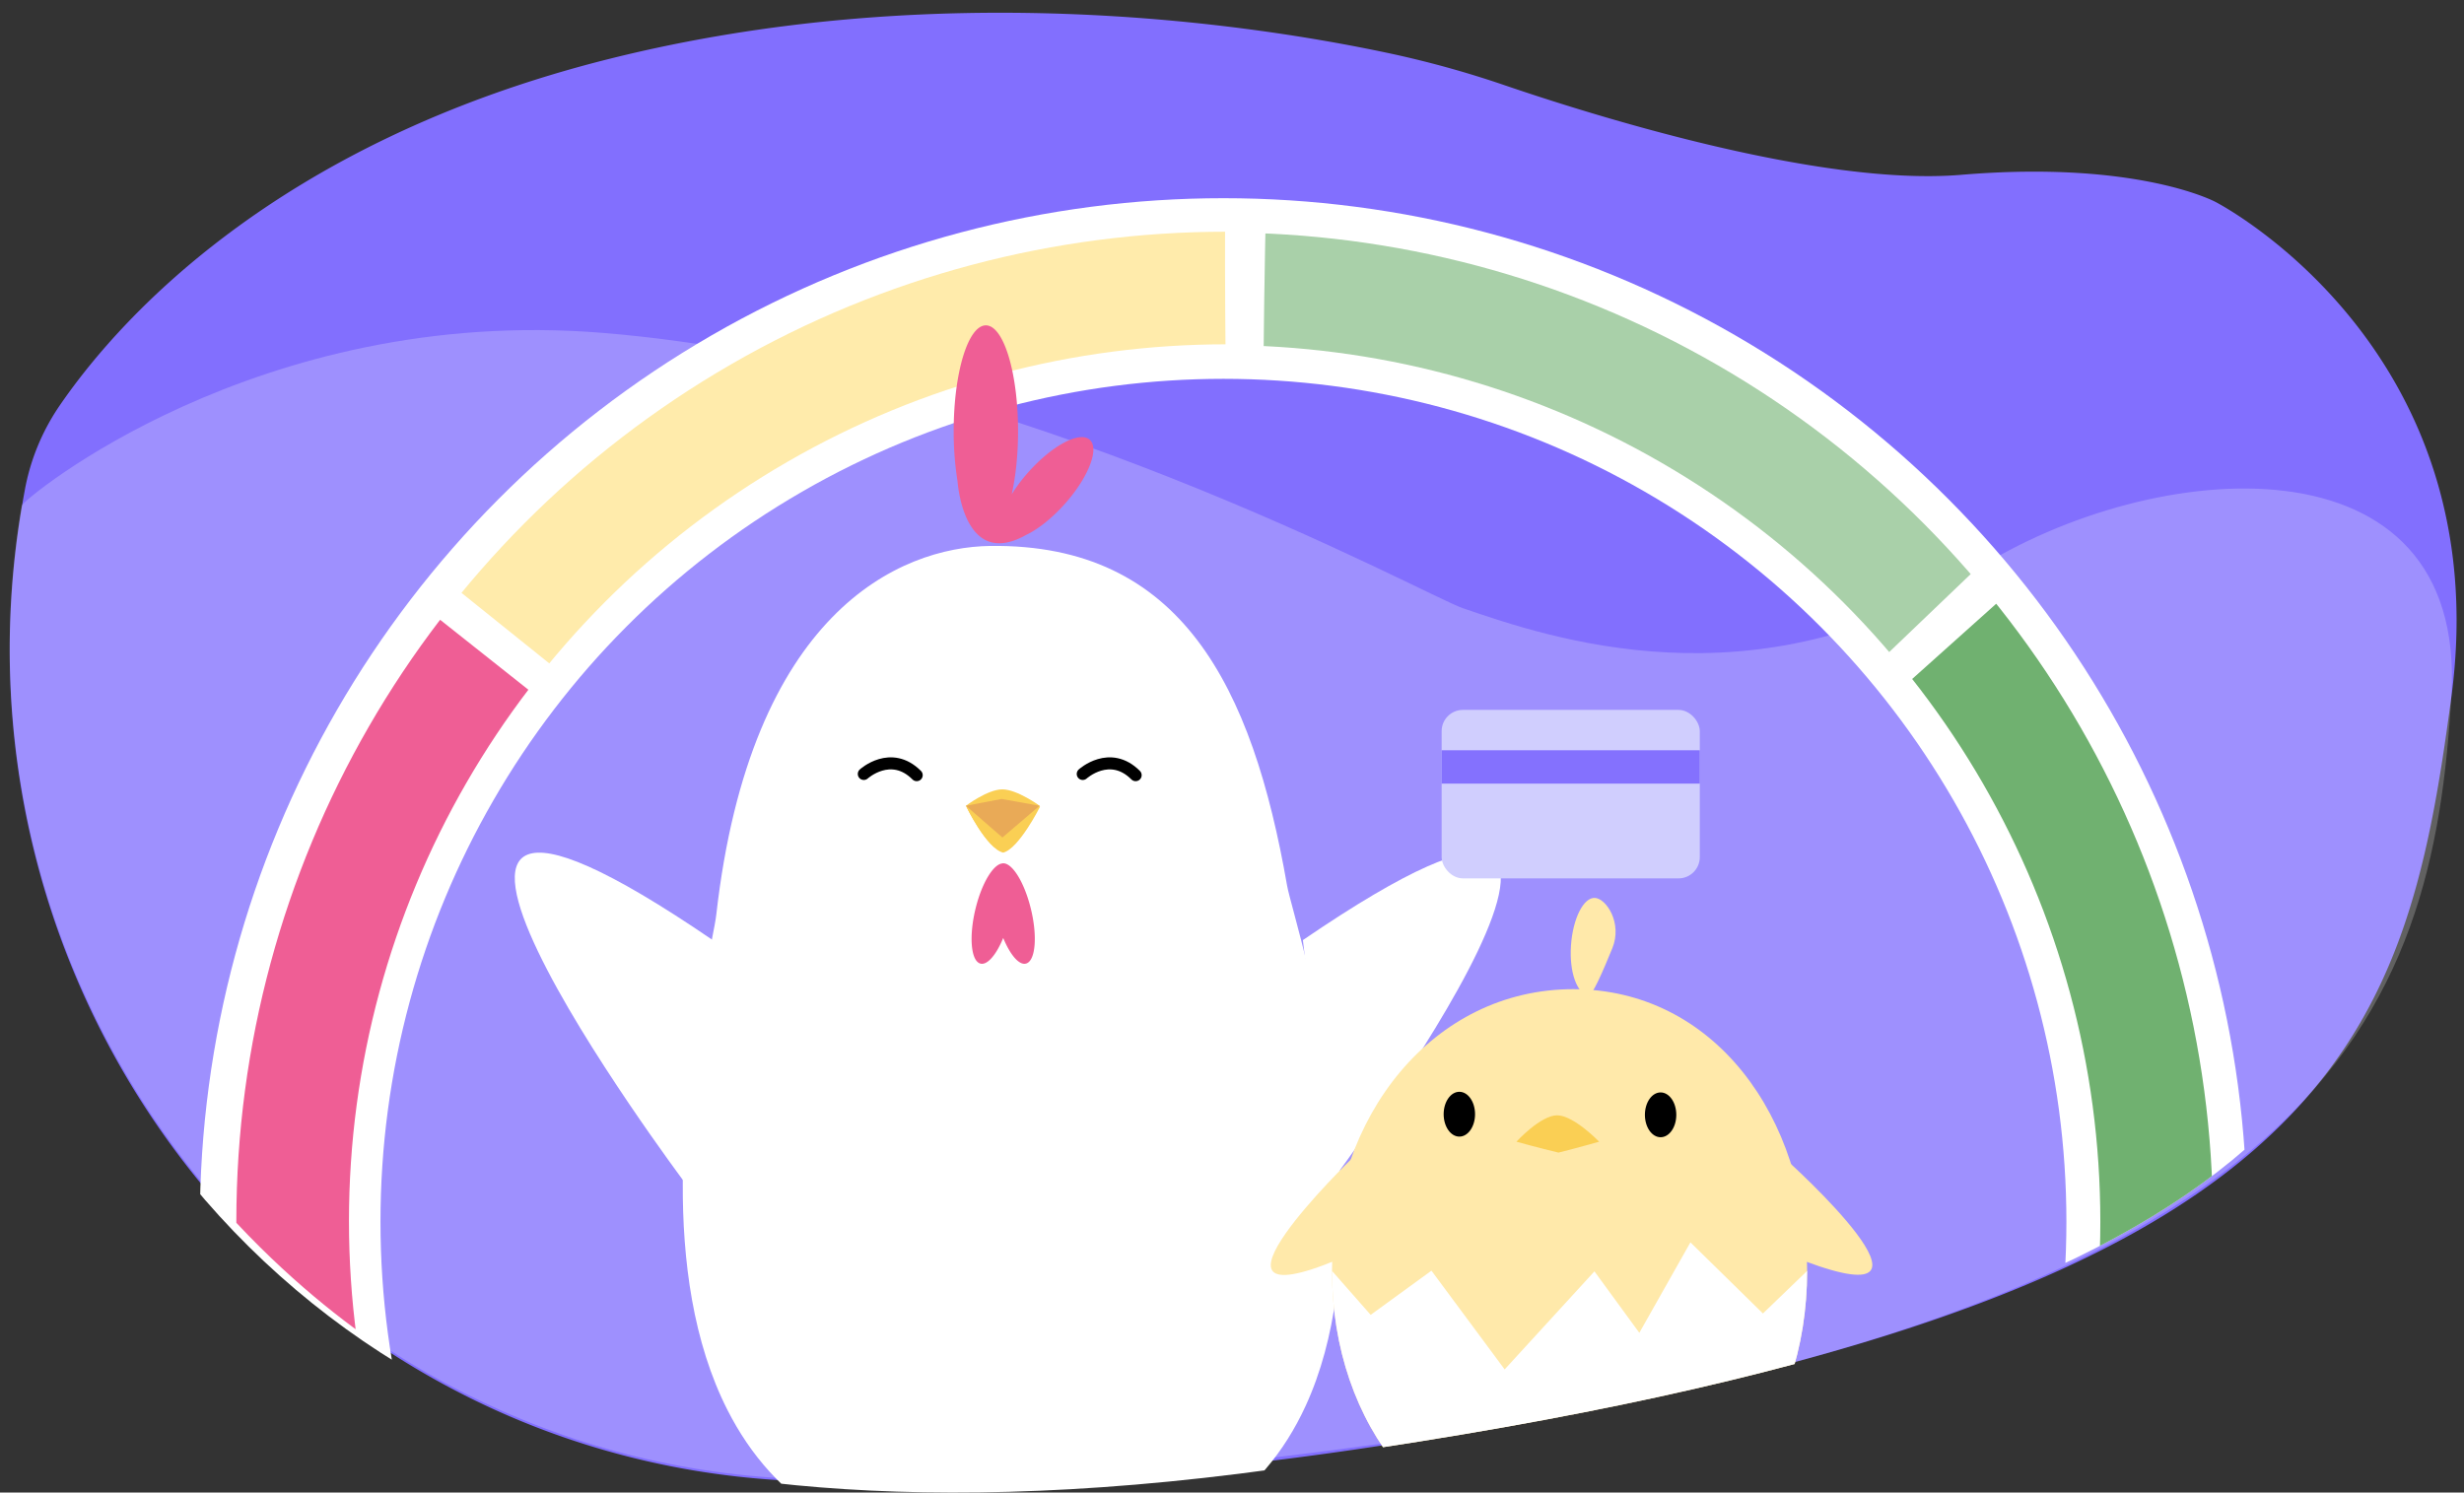 <svg id="Layer_1" data-name="Layer 1" xmlns="http://www.w3.org/2000/svg" xmlns:xlink="http://www.w3.org/1999/xlink" viewBox="0 0 4091.69 2478.83"><rect x="0" y="0" width="4091.69" height="2478.83" fill="#333333" stroke="none"/><defs><style>.cls-1,.cls-11,.cls-13,.cls-18,.cls-5,.cls-7,.cls-9{fill:none;}.cls-2{fill:#826ffe;}.cls-2,.cls-22,.cls-23{isolation:isolate;}.cls-15,.cls-3{fill:#fff;}.cls-3{opacity:0.23;}.cls-4{clip-path:url(#clip-path);}.cls-5{stroke:#fff;stroke-width:300px;}.cls-11,.cls-13,.cls-18,.cls-5,.cls-7,.cls-9{stroke-miterlimit:10;}.cls-6{clip-path:url(#clip-path-2);}.cls-7{stroke:#70b170;}.cls-11,.cls-13,.cls-7,.cls-9{stroke-width:187px;}.cls-8{clip-path:url(#clip-path-3);}.cls-9{stroke:#a9d0a9;}.cls-10{clip-path:url(#clip-path-4);}.cls-11{stroke:#ffebab;}.cls-12{clip-path:url(#clip-path-5);}.cls-13{stroke:#ef5e95;}.cls-14{clip-path:url(#clip-path-6);}.cls-16{fill:#facf54;}.cls-17{fill:#ef5e95;}.cls-18{stroke:#000;stroke-linecap:round;stroke-width:20px;}.cls-19{fill:#e9aa57;}.cls-20{clip-path:url(#clip-path-7);}.cls-21{fill:#ffe9aa;}.cls-22{fill:#d0cefe;}.cls-23{fill:#8471fe;}</style><clipPath id="clip-path"><path class="cls-1" d="M25.09,813.69A364,364,0,0,1,82.38,674.34C177,535.92,438.29,236.76,997.43,97.31c539.71-134.61,1051.65-60,1289.92-9.61a1675.25,1675.25,0,0,1,194.89,53.75c141.52,48.37,522.37,168.63,758.16,148.87,294-24.64,422.82,45.17,422.82,45.17s469.12,240.93,391.34,822.33-192.48,1002.58-1789,1244.8c-401.69,61-727.08,70.66-983.55,55.87C472.92,2411.82-117.39,1657.77,19.87,843.27Q22.36,828.56,25.09,813.69Z"/></clipPath><clipPath id="clip-path-2"><path class="cls-1" d="M3422.07,2108.7s240.73-109.28,318.55-196.85c0,0,70.82-660.51-318.55-1005.18L3080.3,1212.76Z"/></clipPath><clipPath id="clip-path-3"><path class="cls-1" d="M2097.19,699.7s2.32-369,10.65-516.55c0,0,949.83,177.32,1290.6,649.82l-356,340.6Z"/></clipPath><clipPath id="clip-path-4"><path class="cls-1" d="M2036.36,697.18s-4.73-314.76,0-479.7c0,0-1039.17,131.39-1405.54,658.3l418.32,336Z"/></clipPath><clipPath id="clip-path-5"><path class="cls-1" d="M709.06,2283.57s-227.24-113.75-431.39-390.88c0,0,70.73-486.94,311.24-975.89l396.88,314.58Z"/></clipPath><clipPath id="clip-path-6"><path class="cls-1" d="M621,2229.25s466.71,480.43,2034.51,108.16l-68.67-1210.93L1604,401,668,1414.49Z"/></clipPath><clipPath id="clip-path-7"><path class="cls-1" d="M4070.71,1161c-77.79,581.39-192.48,1002.58-1789,1244.81-401.69,60.94-727.08,70.65-983.56,55.86C489.07,2415,4148.49,579.59,4070.71,1161Z"/></clipPath></defs><title>howlanding</title><path class="cls-2" d="M41.24,813.69A364,364,0,0,1,98.53,674.34c94.58-138.42,355.9-437.58,915-577,539.72-134.61,1051.66-60,1289.92-9.61a1674.16,1674.16,0,0,1,194.89,53.75c141.53,48.37,522.38,168.63,758.17,148.87,294-24.64,422.82,45.17,422.82,45.17s469.12,240.93,391.34,822.33-192.48,1002.58-1789,1244.8c-401.69,61-727.08,70.66-983.56,55.87C489.07,2411.82-101.25,1657.77,36,843.27Q38.5,828.56,41.24,813.69Z"/><path class="cls-3" d="M1001.15,552.87c678.23,55.63,1364.11,435.37,1428,457.2,141.52,48.38,486.21,168.92,850-62.9,297.25-189.43,817-230.67,791.62,207.21-30.6,527.15-200.93,1023.2-1789,1244.81-402.39,56.15-727.08,70.65-983.56,55.86C489.07,2408.38-101.25,1654.33,36,839.83,37.67,830,426.81,505.76,1001.15,552.87Z"/><g class="cls-4"><circle class="cls-5" cx="2031.63" cy="2028.99" r="1549.81"/><g class="cls-6"><circle class="cls-7" cx="2031.48" cy="2028.99" r="1549.81"/></g><g class="cls-8"><circle class="cls-9" cx="2030.48" cy="2029.46" r="1549.81"/></g><g class="cls-10"><circle class="cls-11" cx="2035.78" cy="2028.15" r="1549.81"/></g><g class="cls-12"><circle class="cls-13" cx="2035.78" cy="2028.15" r="1549.81"/></g></g><g class="cls-14"><path class="cls-15" d="M2168,2335.14c-69.95,152.23-212.45,263-480.15,263-260.58,0-404.31-108-479.57-255.93-115.13-225.93-70.44-545.11-39.06-714.66,9.81-53.28,18.31-91.85,20.18-108,56.79-501.88,303.81-610.89,455.06-612.85,317.13-4.09,435.2,233.53,492.81,563.82,2.79,16.09,18.31,67.66,35.63,140.46C2216.41,1793.63,2271.65,2109.86,2168,2335.14Z"/><path class="cls-16" d="M1727.07,1339.78s-35,69.8-61.17,76.26c-27.58-6.46-61.16-76.26-61.16-76.26s36-27.24,60.48-27.24S1727.07,1339.78,1727.07,1339.78Z"/><path class="cls-17" d="M1704.7,1600c-11.57,4.37-26.93-13.41-38.77-42.26-11.84,28.85-27.29,46.63-38.85,42.26-15.27-5.7-18.14-47.29-6.58-93,10.37-41.15,29-71.34,43.76-73a5.42,5.42,0,0,1,1.85-.23c15,0,34.43,30.86,45.15,73.24C1722.92,1552.67,1720,1594.26,1704.7,1600Z"/><path class="cls-18" d="M1798,1285.38s44.94-40.86,87.84,2"/><path class="cls-18" d="M1434.42,1285.38s44.94-40.86,87.84,2"/><path class="cls-16" d="M1726.33,1338.22s-35,69.8-61.17,76.27c-27.58-6.47-61.16-76.27-61.16-76.27s36-27.25,60.48-27.25S1726.33,1338.22,1726.33,1338.22Z"/><polygon class="cls-19" points="1726.33 1338.22 1663.22 1326.91 1604 1338.22 1664.58 1390.92 1726.33 1338.22"/><path class="cls-15" d="M1136.42,1963s-663.87-887.13,47.12-401.69"/><path class="cls-15" d="M2210.68,1963s663.87-887.13-47.11-401.69"/><path class="cls-17" d="M1769,836c-.24.24-.4.48-.65.73s-.41.41-.58.66c-21.32,23.78-44.28,41.75-63.56,50.9-98.63,55.57-112.6-71.74-114.07-88.33.08-.08,0-.17,0-.25a521.34,521.34,0,0,1-6.46-83.67c0-97.07,23.94-175.68,53.44-175.68s53.44,78.61,53.44,175.68c0,39.31-3.92,75.75-10.63,105a277,277,0,0,1,28-37.17c39.63-44.37,85.14-68.32,101.65-53.53C1826,744.91,1807.82,792.06,1769,836Z"/></g><g class="cls-20"><path class="cls-21" d="M3000.91,2110.72c0,257.57-160.75,461.77-393,461.77s-396-204.2-396-461.77,168.39-467.91,400.63-467.91S3000.91,1853.15,3000.91,2110.72Z"/><path class="cls-15" d="M3000.91,2110.72c0,257.57-160.75,461.77-393,461.77s-396-204.2-396-461.77l64.22,73,100.92-73.4,121.56,164,149.09-162.85,74.55,102.06,84.86-150.23,120.42,118.12Z"/><path class="cls-16" d="M2655.5,1896.1s-38,10.88-67.45,18.13c-31-7.25-69.9-18.13-69.9-18.13s40.08-43.8,67.6-43.8S2655.5,1896.1,2655.5,1896.1Z"/><path d="M2449.46,1850.46c0,20.55-11.67,37.22-26.07,37.22s-26.07-16.67-26.07-37.22,11.67-37.22,26.07-37.22S2449.46,1829.9,2449.46,1850.46Z"/><path d="M2783.65,1851.5c0,20.57-11.66,37.21-26.07,37.21s-26.07-16.64-26.07-37.21,11.67-37.22,26.07-37.22S2783.65,1830.94,2783.65,1851.5Z"/><path class="cls-21" d="M2245.83,1923.14S1957.36,2202,2222,2091.63"/><path class="cls-21" d="M2967.22,1927s298.38,268.19,29.89,167.52"/><path class="cls-21" d="M2608.77,1570.09c3.11-44.85,21-80.17,39.94-78.84s45.69,42,28.71,83.59c-15.4,37.78-33.75,80.21-39.94,78.86C2618.9,1649.69,2605.67,1615,2608.77,1570.09Z"/></g><rect class="cls-22" x="2393.97" y="1178.99" width="428.69" height="279.82" rx="35.33"/><rect class="cls-23" x="2393.97" y="1246.02" width="428.69" height="55.4"/></svg>